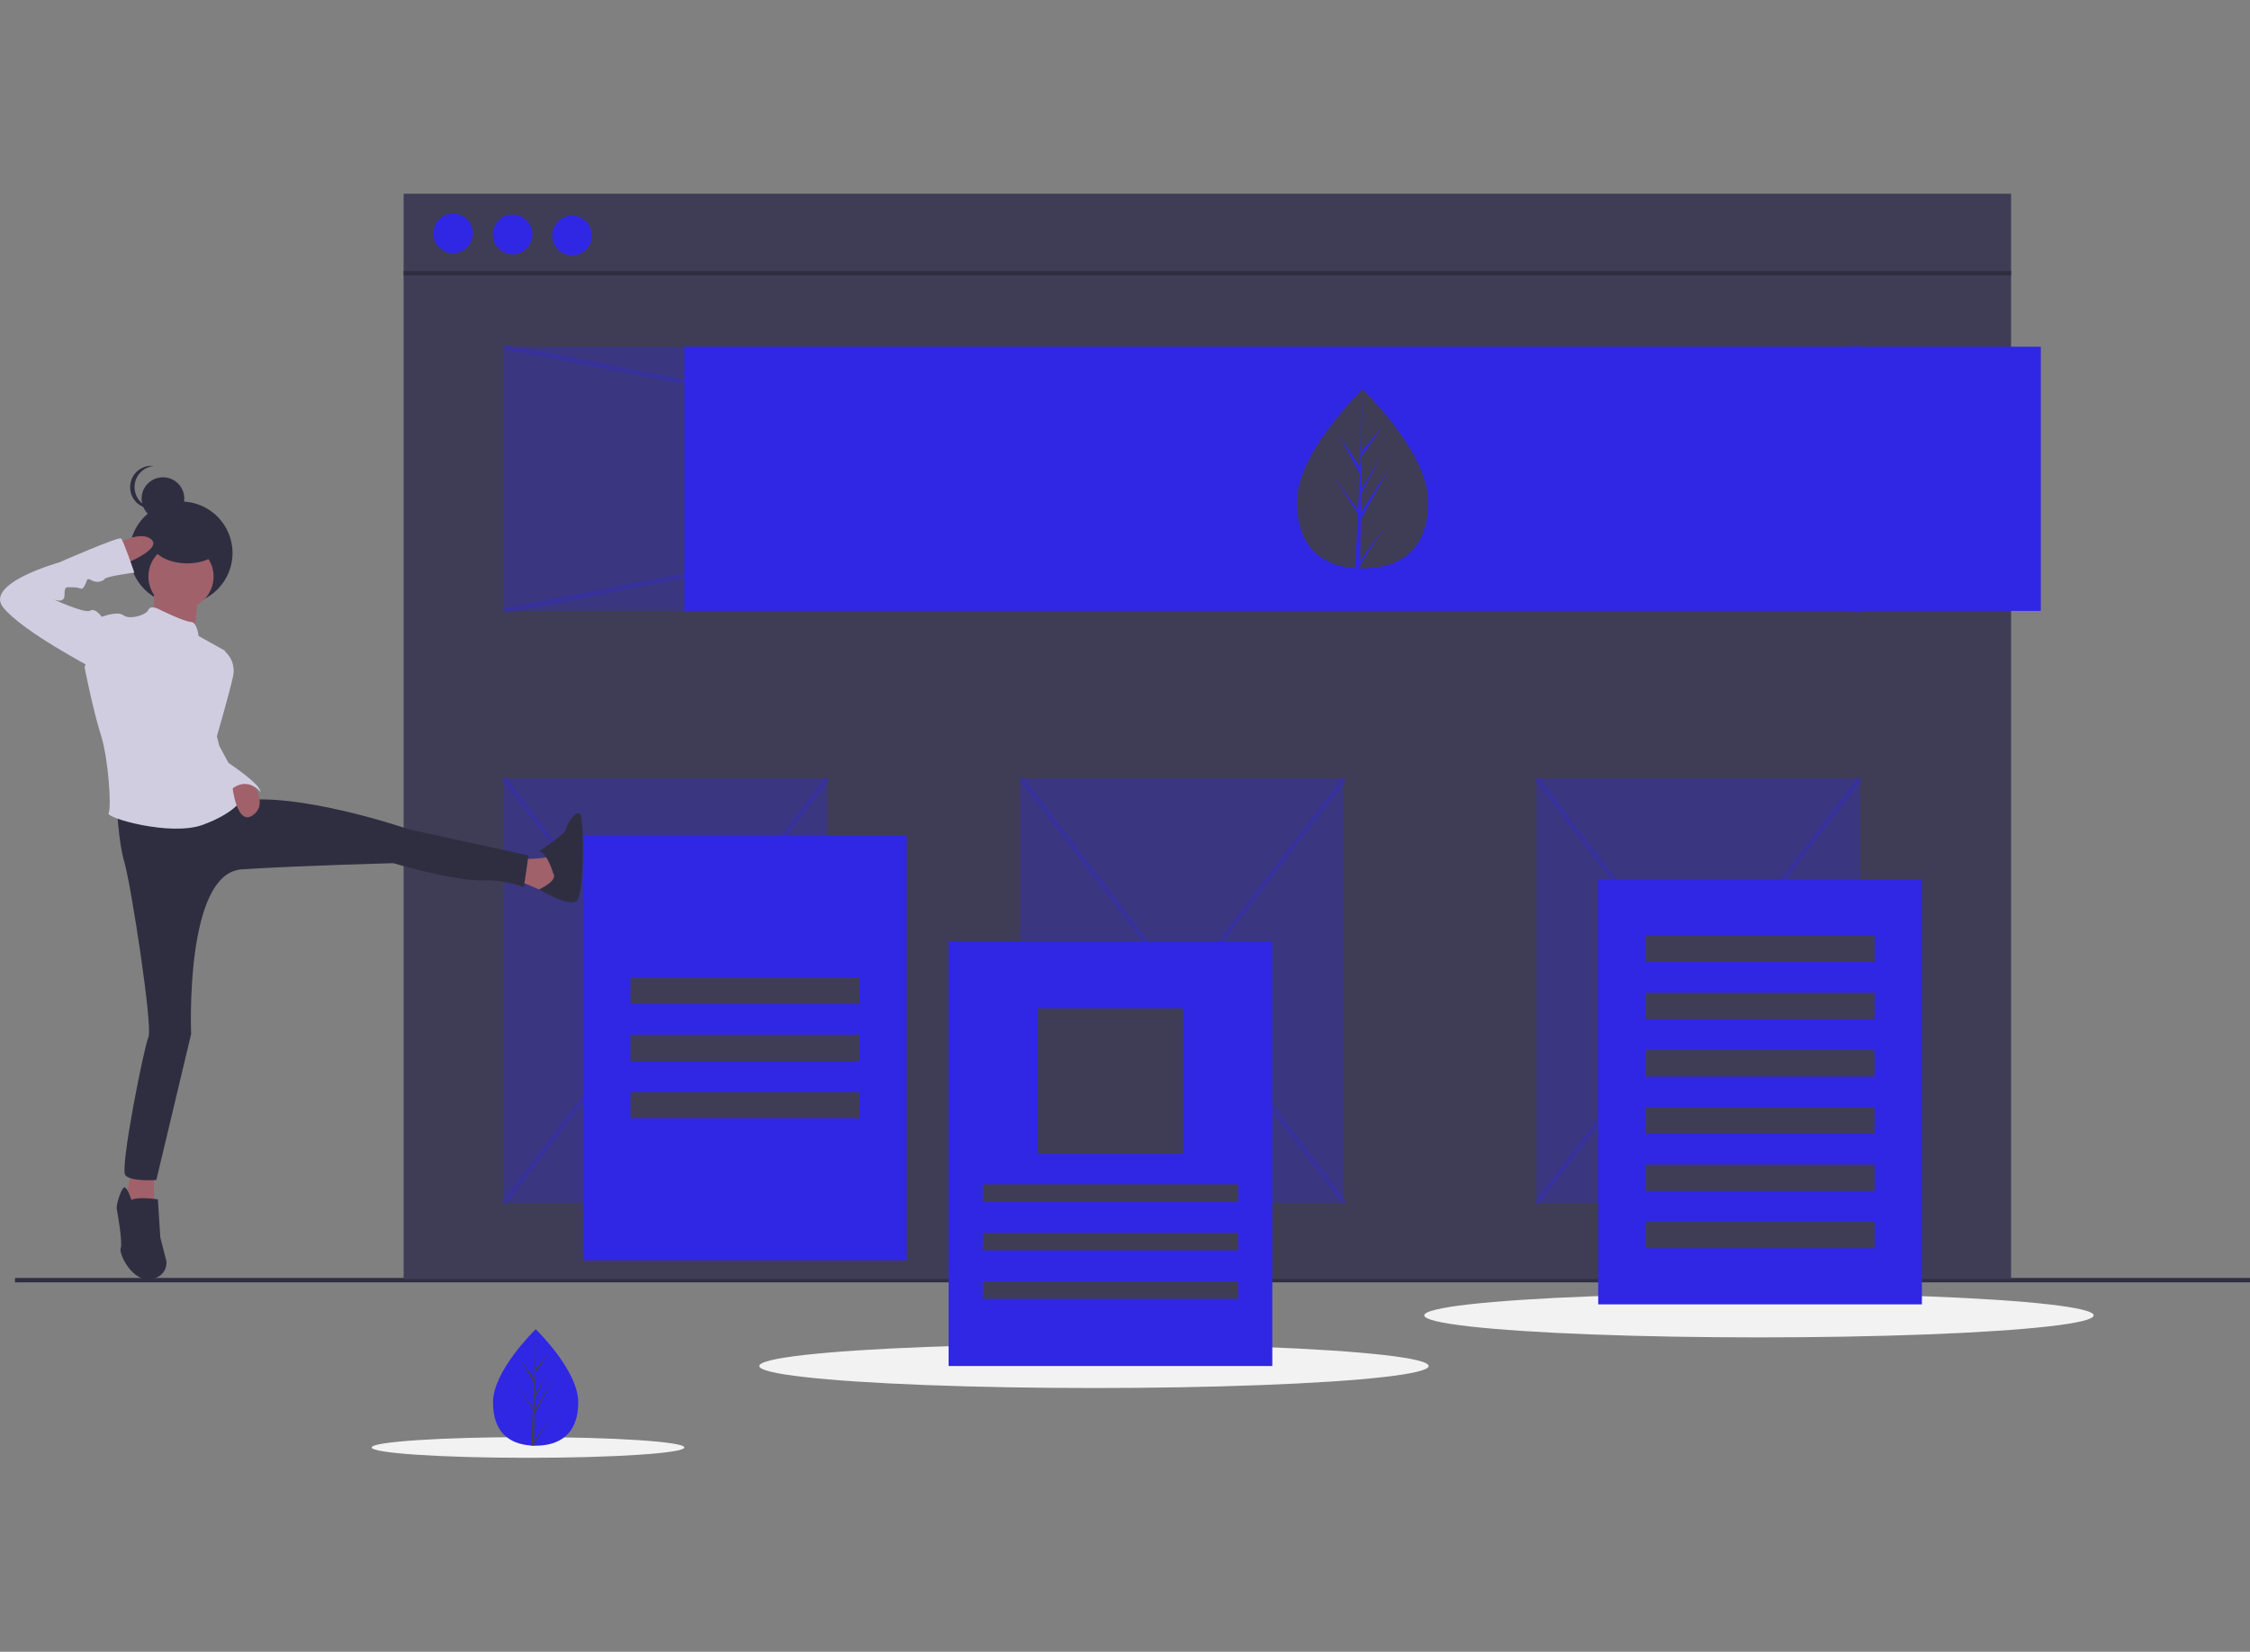 <?xml version="1.0" encoding="utf-8"?>
<!-- Generator: Adobe Illustrator 23.0.1, SVG Export Plug-In . SVG Version: 6.00 Build 0)  -->
<svg version="1.1" id="a761666e-317c-445e-96b4-8ff633270475"
	 xmlns="http://www.w3.org/2000/svg" xmlns:xlink="http://www.w3.org/1999/xlink" x="0px" y="0px" viewBox="0 0 1021.8 750.3"
	 style="enable-background:new 0 0 1021.8 750.3;" xml:space="preserve">
<rect x="0" y="0" width="1021.8" height="750.3" fill="#808080" stroke="none"/>
<style type="text/css">
	.st0{fill:#F2F2F2;}
	.st1{fill:none;stroke:#2F2E41;stroke-width:2;stroke-miterlimit:10;}
	.st2{fill:#3F3D56;}
	.st3{fill:#3027E4;}
	.st4{opacity:0.3;fill:#3027E4;enable-background:new    ;}
	.st5{opacity:0.3;fill:none;stroke:#3027E4;stroke-width:2;stroke-miterlimit:10;enable-background:new    ;}
	.st6{fill:#2F2E41;}
	.st7{fill:#A0616A;}
	.st8{fill:#D0CDE1;}
</style>
<g>
	<title>landing page</title>
	<ellipse class="st0" cx="496.8" cy="620.5" rx="152" ry="10"/>
	<ellipse class="st0" cx="239.8" cy="657.5" rx="71" ry="4.7"/>
	<ellipse class="st0" cx="798.8" cy="597.5" rx="152" ry="10"/>
	<line class="st1" x1="6.8" y1="581.5" x2="1021.8" y2="581.5"/>
	<rect x="183.3" y="88" class="st2" width="730" height="493"/>
	<line class="st1" x1="183.3" y1="124.1" x2="913.3" y2="124.1"/>
	<circle class="st3" cx="205.8" cy="106" r="9"/>
	<circle class="st3" cx="232.8" cy="106.5" r="9"/>
	<circle class="st3" cx="259.8" cy="107" r="9"/>
	<rect x="228.8" y="157.5" class="st4" width="616" height="120"/>
	<line class="st5" x1="228.8" y1="277.5" x2="844.8" y2="157.5"/>
	<line class="st5" x1="844.8" y1="277.5" x2="228.8" y2="157.5"/>
	<rect x="228.8" y="353.5" class="st4" width="147" height="193"/>
	<rect x="697.8" y="353.5" class="st4" width="147" height="193"/>
	<rect x="463.3" y="353.5" class="st4" width="147" height="193"/>
	<line class="st5" x1="228.8" y1="353.5" x2="375.8" y2="546.5"/>
	<line class="st5" x1="375.8" y1="353.5" x2="228.8" y2="546.5"/>
	<line class="st5" x1="463.8" y1="353.5" x2="610.8" y2="546.5"/>
	<line class="st5" x1="610.8" y1="353.5" x2="463.8" y2="546.5"/>
	<line class="st5" x1="697.8" y1="353.5" x2="844.8" y2="546.5"/>
	<line class="st5" x1="844.8" y1="353.5" x2="697.8" y2="546.5"/>
	<rect x="310.8" y="157.5" class="st3" width="616" height="120"/>
	<rect x="725.8" y="399.5" class="st3" width="147" height="193"/>
	<rect x="747.3" y="425" class="st2" width="104" height="12"/>
	<rect x="747.3" y="451" class="st2" width="104" height="12"/>
	<rect x="747.3" y="477" class="st2" width="104" height="12"/>
	<rect x="747.3" y="503" class="st2" width="104" height="12"/>
	<rect x="747.3" y="529" class="st2" width="104" height="12"/>
	<rect x="747.3" y="555" class="st2" width="104" height="12"/>
	<rect x="264.8" y="379.5" class="st3" width="147" height="193"/>
	<rect x="286.3" y="444" class="st2" width="104" height="12"/>
	<rect x="286.3" y="470" class="st2" width="104" height="12"/>
	<rect x="286.3" y="496" class="st2" width="104" height="12"/>
	<path class="st2" d="M648.6,227.9c0,22.5-13.4,30.3-29.8,30.3c-0.4,0-0.8,0-1.1,0c-0.8,0-1.5-0.1-2.3-0.1
		c-14.9-1.1-26.4-9.3-26.4-30.2c0-21.6,27.6-48.9,29.7-50.9l0,0c0.1-0.1,0.1-0.1,0.1-0.1S648.6,205.4,648.6,227.9z"/>
	<path class="st3" d="M617.7,254.8l10.9-15.2l-10.9,16.9l0,1.8c-0.8,0-1.5-0.1-2.3-0.1l1.2-22.5l0-0.2l0,0l0.1-2.1l-11-17l11,15.4
		l0,0.5l0.9-17l-9.4-17.5l9.5,14.5l0.9-35.2l0-0.1v0.1l-0.2,27.8l9.3-11l-9.4,13.4l-0.2,15.2l8.7-14.6l-8.8,16.8L618,233l12.7-20.3
		L618,236L617.7,254.8z"/>
	<circle class="st6" cx="82.2" cy="251.2" r="23.4"/>
	<path class="st7" d="M69.9,266.8c0,0,0.4,14.5-1.1,14.8s19.4,6,19.4,6l2.1-19.8L69.9,266.8z"/>
	<path class="st7" d="M234.3,390.3c0,0,15.5,0,15.9-1.8s3.5,14.5,3.5,14.5l-6.4,2.1c0,0-12-5.3-13.1-5.3S234.3,390.3,234.3,390.3z"
		/>
	<path class="st6" d="M251.2,396.6c0,0-2.8-9.5-6.4-9.9c0,0,12-7.8,12.3-10.2s4.6-8.8,6.4-6.7s1.8,35.6-1.4,39.2s-17.3-5-17.3-5
		S253.7,400.1,251.2,396.6z"/>
	<polygon class="st7" points="59.7,531.7 56.8,546.9 69.9,549 69.9,531.7 	"/>
	<path class="st6" d="M59.7,545.1c0,0-2.1-6.7-3.5-5.6s-3.5,7.8-3.2,9.5s2.8,15.5,1.8,18s5.3,15.2,13.4,14.1s7.4-8.1,7.4-8.1
		l-2.8-10.9l-1.1-17.3C71.7,544.8,62.5,543.4,59.7,545.1z"/>
	<circle class="st6" cx="74" cy="226.5" r="9.7"/>
	<path class="st6" d="M61.1,221.3c0-5,3.7-9.1,8.7-9.6c-0.3,0-0.7-0.1-1-0.1c-5.4,0-9.7,4.3-9.7,9.7c0,5.4,4.3,9.7,9.7,9.7
		c0.3,0,0.7,0,1-0.1C64.9,230.4,61.1,226.2,61.1,221.3z"/>
	<circle class="st7" cx="82.2" cy="261.9" r="14.8"/>
	<path class="st6" d="M53,364.9c0,0,0.7,17.6,3.5,26.8s13,74.5,10.9,79.4s-13,59.6-10.5,62.7S71,536,71,536l15.8-66.3
		c0,0-3.1-73.1,23-74.8s68.8-2.8,68.8-2.8s27.5,8.1,39.9,7.8s19.4,3.2,19.4,3.2l2.1-14.5l-54.7-12c0,0-50.1-17.3-77.6-12.7
		S53,364.9,53,364.9z"/>
	<path class="st8" d="M72.7,277c0,0-4.2-2.5-5.3,0c-1.1,2.5-8.5,4.6-11.3,2.5c-2.8-2.1-9.9,0.7-9.9,0.7l-7.8,22.9
		c0,0,3.9,19.8,7.4,30.7c3.5,10.9,4.9,33.5,3.5,35.6s28.2,10.6,42.7,5.3s17.6-11.3,17.6-11.3s-15.9-22.6-10.6-33.2
		c5.3-10.6,1.1-22.6,1.1-22.6l2.1-12l-12-6.7c0,0-0.7-6.4-3.5-6.4S72.7,277,72.7,277z"/>
	<path class="st8" d="M97.1,296.1h5.3c3,2.8,4.3,6.9,3.5,10.9c-1.4,6.7-7.8,28.9-7.8,28.9l-5.3-13.8L97.1,296.1z"/>
	<path class="st7" d="M112.3,352.7c0,0,10.6,11.4,2.8,17.4s-9.7-13.8-9.7-13.8L112.3,352.7z"/>
	<path class="st8" d="M97.1,328.9l2.5,9.9l4.2,7.8c0,0,14.5,9.5,14.5,13.1c0,0-6.4-8.1-14.5,0l-7.2-17.5L97.1,328.9z"/>
	<ellipse class="st6" cx="85" cy="246.2" rx="16.2" ry="9.7"/>
	<path class="st7" d="M53,247c0,0,11.3-6.4,15.9-1.8s-13.8,11.6-13.8,11.6L53,247z"/>
	<path class="st8" d="M48.7,282l-2.5-1.8c0,0-2.8-4.2-5.3-2.8c-2.5,1.4-16.9-5.3-16.9-5.3s5.3,2.5,5.3-1.8s0.7-3.5,4.2-3.5
		s3.5,1.8,4.9-0.7c1.4-2.5,0.7-3.9,3.2-2.5c2.5,1.4,5.3,0.4,6-0.7s13.4-2.8,13.4-2.8s-4.9-14.5-6-15.5s-28.2,10.9-28.2,10.9
		S-7.4,265,1.5,276c8.8,10.9,40.6,27.5,40.6,27.5L48.7,282z"/>
	<rect x="430.8" y="427.5" class="st3" width="147" height="193"/>
	<rect x="471.3" y="458" class="st2" width="66" height="66"/>
	<rect x="446.3" y="538" class="st2" width="116" height="8"/>
	<rect x="446.3" y="560" class="st2" width="116" height="8"/>
	<rect x="446.3" y="582" class="st2" width="116" height="8"/>
	<path class="st3" d="M262.6,637c0,14.6-8.7,19.7-19.4,19.7c-0.2,0-0.5,0-0.7,0c-0.5,0-1,0-1.5-0.1c-9.7-0.7-17.1-6-17.1-19.6
		c0-14,17.9-31.7,19.3-33.1l0,0c0.1-0.1,0.1-0.1,0.1-0.1S262.6,622.4,262.6,637z"/>
	<path class="st2" d="M242.6,654.4l7.1-9.9l-7.1,11l0,1.1c-0.5,0-1,0-1.5-0.1l0.8-14.6l0-0.1l0,0l0.1-1.4l-7.1-11l7.1,10l0,0.3
		l0.6-11l-6.1-11.4l6.2,9.4l0.6-22.9l0-0.1v0.1l-0.1,18l6.1-7.1l-6.1,8.7l-0.2,9.9l5.7-9.5l-5.7,10.9l-0.1,5.5l8.2-13.2l-8.3,15.1
		L242.6,654.4z"/>
</g>
</svg>
